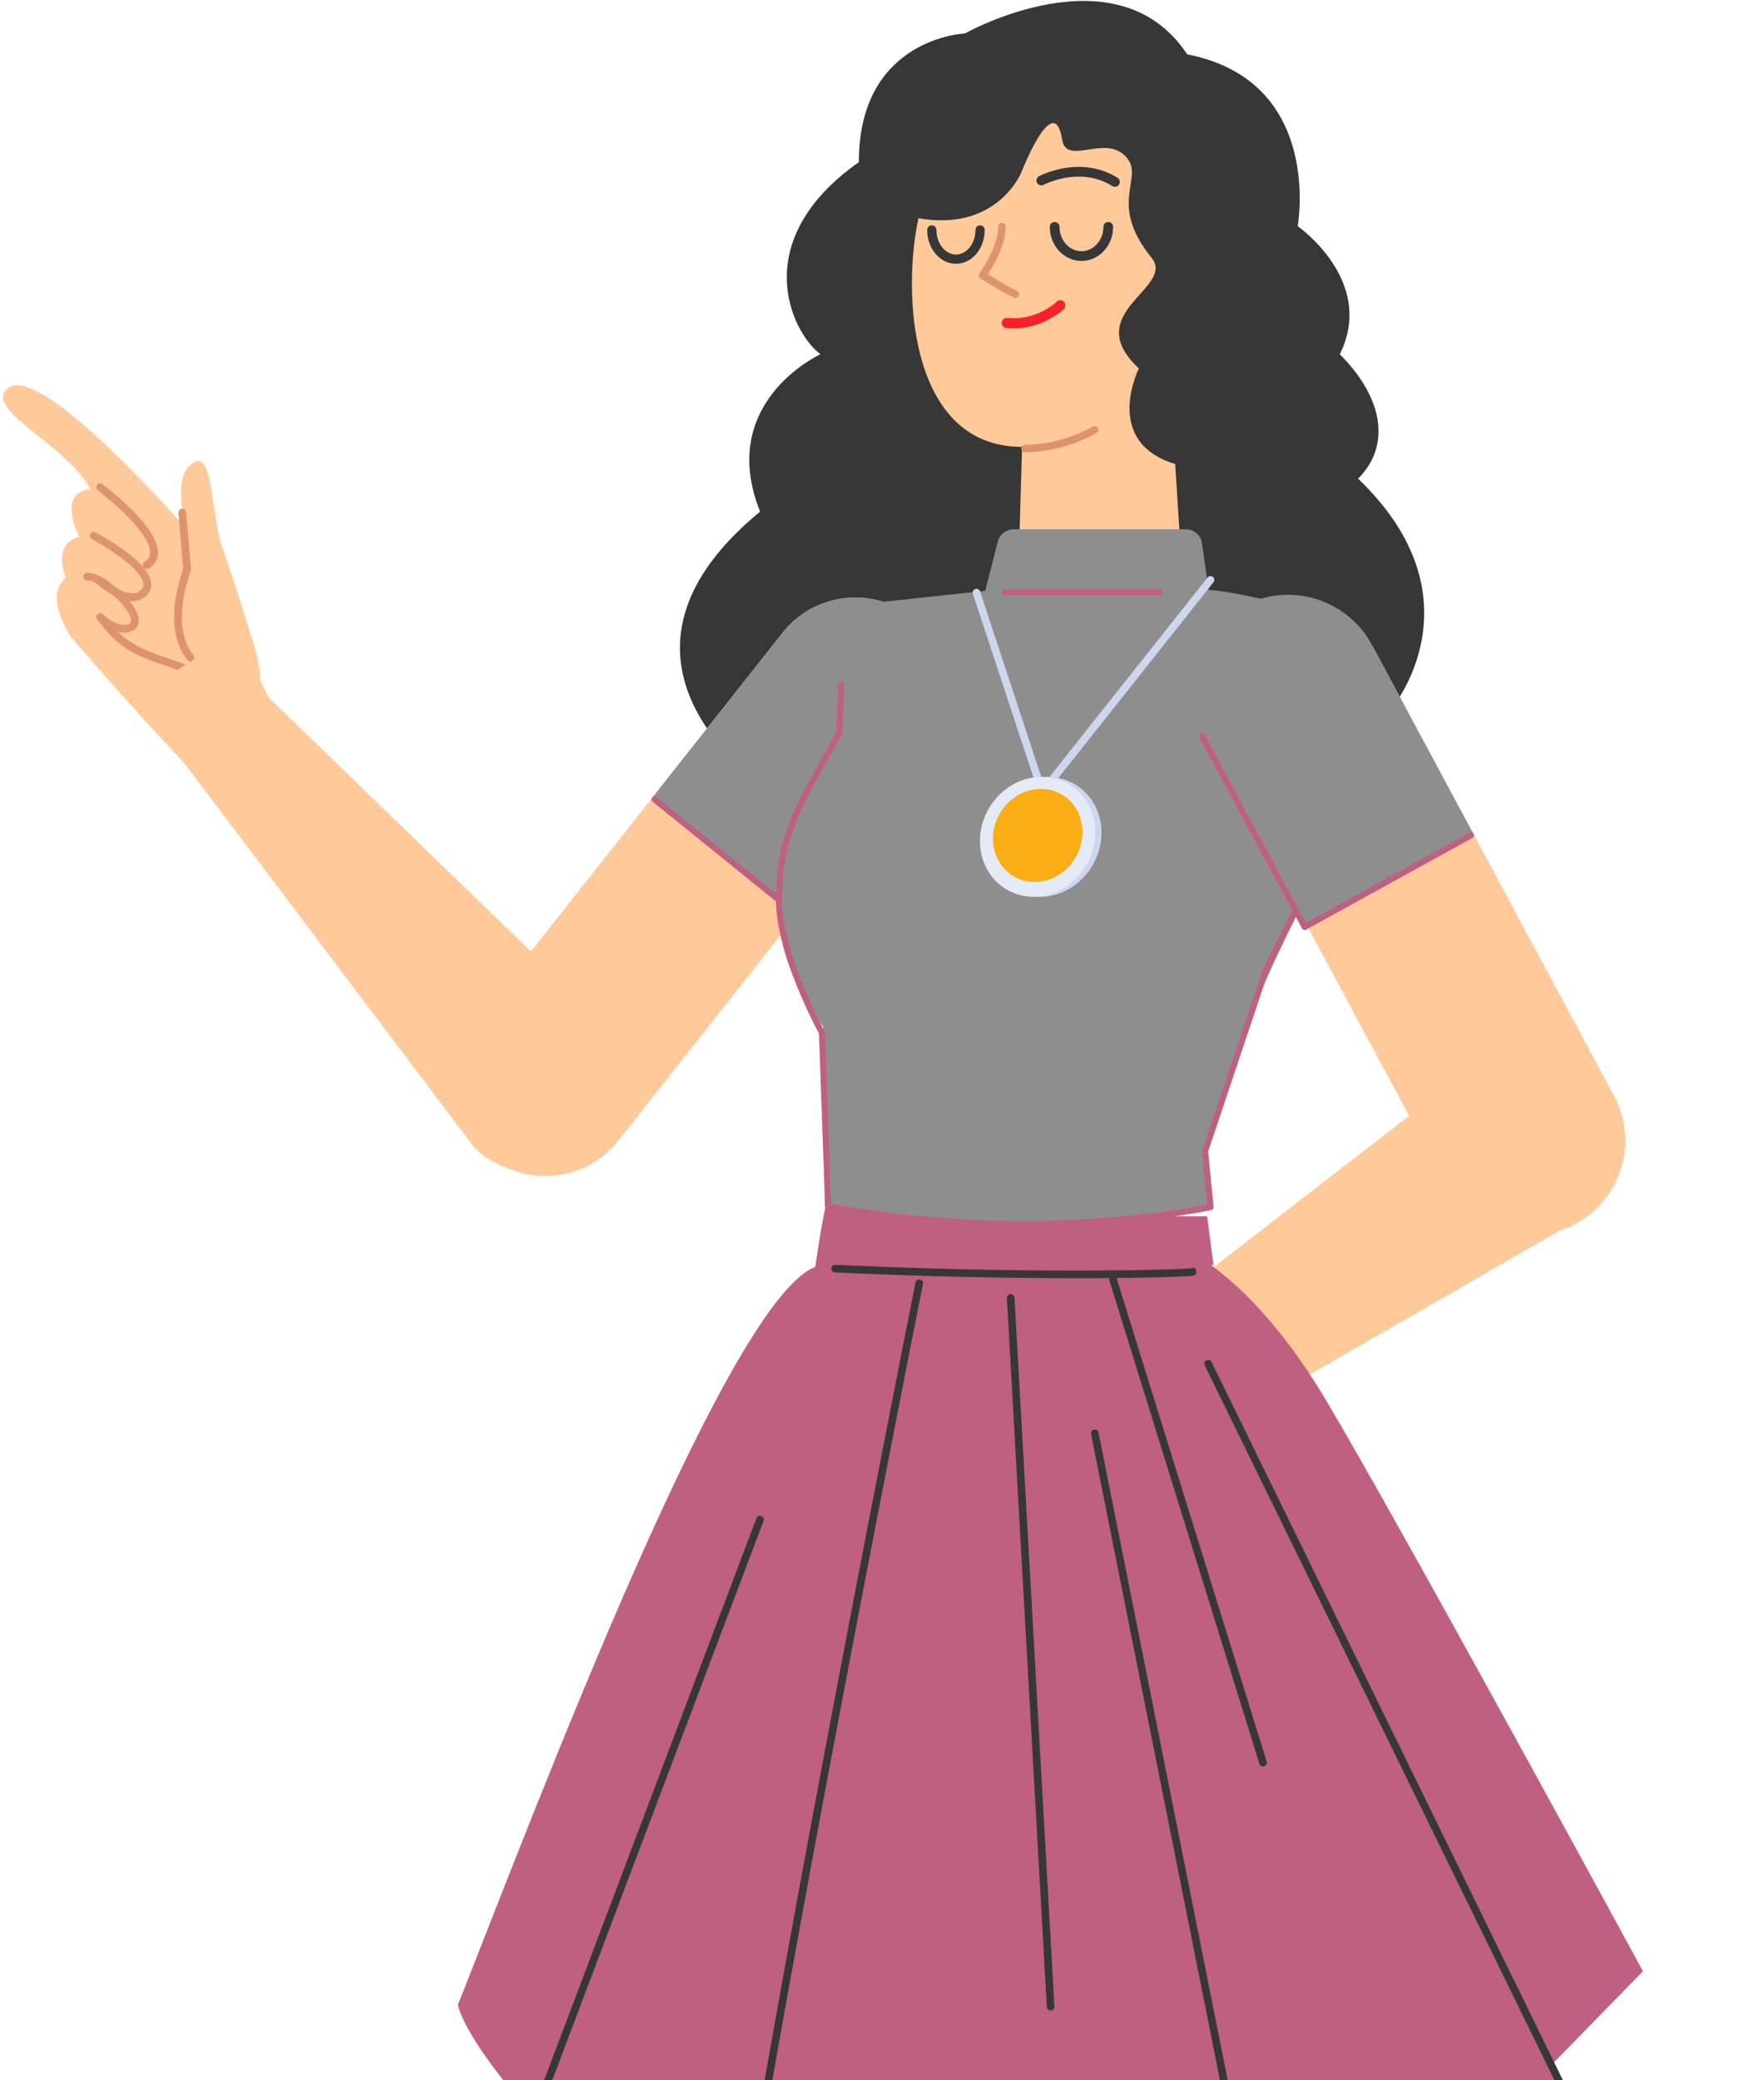 <svg width="435" height="513" viewBox="0 0 435 513" fill="none" xmlns="http://www.w3.org/2000/svg">
<g clip-path="url(#clip0_56_6013)">
<path fill-rule="evenodd" clip-rule="evenodd" d="M208.423 391.067C189.6 391.509 174.836 407.372 175.724 426.188L185.299 628.502C186.034 644.086 199.065 656.231 214.651 655.866C230.236 655.498 242.683 642.752 242.686 627.152L242.734 424.613C242.739 405.773 227.244 390.624 208.423 391.067Z" fill="#FFC999"/>
<path fill-rule="evenodd" clip-rule="evenodd" d="M288.727 377.533C307.411 375.22 324.336 388.75 326.202 407.497L346.286 609.038C347.833 624.561 336.719 638.48 321.245 640.398C305.774 642.314 291.6 631.525 289.318 616.093L259.683 415.737C256.926 397.1 270.044 379.849 288.727 377.533Z" fill="#FFC999"/>
<path fill-rule="evenodd" clip-rule="evenodd" d="M250.351 365.906C254.229 371.995 262.208 373.952 268.46 370.351L389.186 300.846C400.068 294.091 403.339 279.741 396.453 268.936C389.507 258.036 374.95 255.003 364.234 262.223L253.473 347.964C247.953 352.238 246.599 360.017 250.351 365.906Z" fill="#FFC999"/>
<path fill-rule="evenodd" clip-rule="evenodd" d="M263.695 388.128C263.695 388.128 276.54 366.665 267.473 355.034C259.261 344.502 247.772 351.431 247.772 351.431C247.772 351.431 235.26 356.51 224.578 367.059C217.537 374.009 205.492 388.58 208.641 392.774C212.747 398.242 225.42 380.952 229.47 383.841C233.624 386.804 231.273 390.57 228.735 400.895C227.148 407.348 223.047 413.085 222.745 418.814C222.156 430.01 247.109 421.93 263.695 388.128Z" fill="#FFC999"/>
<path d="M239.394 392.339C238.938 392.345 238.564 392.683 238.499 393.121L238.489 393.27L238.484 393.618C238.469 394.081 238.422 394.74 238.323 395.575C238.113 397.328 237.731 399.279 237.133 401.381C235.435 407.342 232.357 413.357 227.553 419.061C227.226 419.449 227.276 420.028 227.663 420.355C228.051 420.682 228.63 420.632 228.956 420.245C233.935 414.334 237.131 408.087 238.898 401.884C239.524 399.686 239.925 397.64 240.145 395.793L240.223 395.068C240.278 394.502 240.307 394.029 240.319 393.657L240.324 393.245C240.317 392.738 239.901 392.333 239.394 392.339Z" fill="#DD936F"/>
<path d="M248.625 393.219C248.127 393.123 247.646 393.45 247.551 393.948C246.666 398.569 244.951 403.041 242.647 407.26C241.427 409.495 240.119 411.516 238.813 413.286L238.282 413.991C238.111 414.213 237.946 414.423 237.788 414.62L237.32 415.191C237.218 415.312 237.142 415.399 237.094 415.453C236.756 415.83 236.788 416.411 237.165 416.749C237.542 417.088 238.123 417.056 238.461 416.678L238.838 416.238L238.974 416.072C239.372 415.587 239.814 415.021 240.289 414.377C241.643 412.543 242.995 410.453 244.258 408.141C246.647 403.764 248.43 399.117 249.354 394.293C249.449 393.795 249.123 393.314 248.625 393.219Z" fill="#DD936F"/>
<path d="M256.942 389.499C256.437 389.456 255.993 389.83 255.95 390.336L255.924 390.559C255.893 390.791 255.836 391.133 255.745 391.583C255.527 392.654 255.191 393.912 254.711 395.346C253.332 399.473 251.078 404.167 247.746 409.338C247.472 409.764 247.595 410.333 248.021 410.608C248.446 410.882 249.014 410.759 249.289 410.333C252.703 405.034 255.024 400.201 256.452 395.929C256.955 394.423 257.311 393.093 257.543 391.949L257.648 391.401C257.722 390.988 257.762 390.684 257.778 390.492C257.822 389.987 257.447 389.542 256.942 389.499Z" fill="#DD936F"/>
<path fill-rule="evenodd" clip-rule="evenodd" d="M190.141 195.212C190.141 195.212 141.438 164.075 187.436 126.172C176.612 99.097 202.316 87.365 202.316 87.365C195.103 81.949 184.277 59.387 211.788 39.984C211.788 9.299 237.951 8.247 237.951 8.247C237.951 8.247 275.428 -12.846 292.76 13.405C326.489 19.966 320.018 55.777 320.018 55.777C320.018 55.777 339.409 69.315 330.388 87.365C341.212 98.194 343.017 109.925 334.899 118.048C366.013 147.83 343.017 174.906 343.017 174.906C343.017 174.906 360.414 220.52 301.562 220.52C292.092 255.716 232.566 248.948 231.214 219.166C196.038 236.765 190.141 195.212 190.141 195.212Z" fill="#373737"/>
<path fill-rule="evenodd" clip-rule="evenodd" d="M226.501 53.819C245.952 57.236 251.866 42.507 251.866 42.507C251.866 42.507 259.891 21.763 261.947 34.498C263.04 41.266 273.499 32.286 278.307 39.5C281.54 44.357 273.452 50.614 283.964 63.56C290.054 71.06 266.03 77.044 280.852 90.868C280.852 90.868 271.701 108.935 289.803 114.438L291.075 134.525C291.801 146.012 282.676 155.725 271.175 155.707C259.961 155.691 250.975 146.413 251.305 135.196L252.042 110.206C223.935 110.206 222.563 71.549 226.501 53.819Z" fill="#FFC999"/>
<path d="M262.362 74.397C261.875 73.909 261.085 73.909 260.598 74.396L260.343 74.63C260.226 74.731 260.078 74.854 259.9 74.995C259.289 75.477 258.573 75.962 257.758 76.415C254.998 77.951 251.847 78.746 248.381 78.41C247.695 78.344 247.084 78.846 247.018 79.533C246.952 80.219 247.454 80.829 248.14 80.896C252.151 81.285 255.795 80.365 258.971 78.598C260.583 77.701 261.729 76.796 262.362 76.163C262.85 75.675 262.85 74.884 262.362 74.397Z" fill="#F5222D"/>
<path d="M247.019 54.959C246.564 54.992 246.21 55.351 246.17 55.791L246.169 55.954C246.193 56.622 246.062 57.736 245.625 59.247C244.923 61.678 243.611 64.406 241.535 67.381C241.235 67.812 241.356 68.406 241.8 68.685C244.012 70.074 245.915 71.201 247.516 72.091L247.987 72.351C248.464 72.612 248.886 72.835 249.251 73.024L250.038 73.415C250.498 73.627 251.044 73.426 251.256 72.965C251.468 72.505 251.267 71.959 250.807 71.747L250.342 71.519L249.52 71.092C249.317 70.984 249.099 70.866 248.868 70.74L247.925 70.215C246.946 69.662 245.857 69.024 244.658 68.294L243.584 67.631L243.874 67.189C245.46 64.728 246.552 62.417 247.228 60.286L247.388 59.758C247.839 58.197 248.007 56.968 248.007 56.112L248 55.81C247.964 55.304 247.525 54.923 247.019 54.959Z" fill="#DD936F"/>
<path d="M270.769 105.547C270.527 105.101 269.97 104.937 269.525 105.179C264.074 108.147 258.423 109.638 252.751 109.716C252.244 109.723 251.839 110.139 251.846 110.646C251.853 111.153 252.269 111.559 252.776 111.552C258.748 111.47 264.69 109.902 270.402 106.792C270.847 106.55 271.012 105.992 270.769 105.547Z" fill="#DD936F"/>
<path d="M260.078 54.754C259.415 54.754 258.878 55.291 258.878 55.955C258.878 60.57 262.351 64.351 266.689 64.351C271.025 64.351 274.498 60.57 274.498 55.955C274.498 55.291 273.961 54.754 273.298 54.754C272.635 54.754 272.097 55.291 272.097 55.955C272.097 59.286 269.652 61.949 266.689 61.949C263.724 61.949 261.278 59.287 261.278 55.955C261.278 55.291 260.741 54.754 260.078 54.754Z" fill="#373737"/>
<path d="M229.79 55.579C229.161 55.579 228.652 56.089 228.652 56.718C228.652 61.278 231.772 65.053 235.738 65.053C239.706 65.053 242.825 61.279 242.825 56.718C242.825 56.089 242.315 55.579 241.686 55.579C241.057 55.579 240.548 56.089 240.548 56.718C240.548 60.106 238.343 62.774 235.738 62.774C233.135 62.774 230.929 60.105 230.929 56.718C230.929 56.089 230.419 55.579 229.79 55.579Z" fill="#373737"/>
<path d="M273.116 42.564C268.533 40.629 263.681 40.824 259.094 42.298C257.776 42.722 256.791 43.151 256.226 43.449C255.64 43.758 255.416 44.485 255.725 45.072C256.035 45.658 256.761 45.883 257.347 45.573L257.649 45.426C257.742 45.383 257.852 45.334 257.979 45.279C258.52 45.043 259.14 44.807 259.829 44.586C263.917 43.271 268.208 43.099 272.183 44.777C272.909 45.084 273.616 45.451 274.304 45.881C274.866 46.233 275.607 46.062 275.958 45.499C276.309 44.937 276.138 44.196 275.576 43.844C274.78 43.346 273.959 42.92 273.116 42.564Z" fill="#373737"/>
<path fill-rule="evenodd" clip-rule="evenodd" d="M69.793 179.191L44.945 129.296C44.945 129.296 11.574 91.081 2.56 95.331C-5.619 100.424 16.289 109.239 22.258 120.63C13.807 121.51 19.55 132.445 19.55 132.445C19.55 132.445 12.858 133.36 16.238 142.491C10.632 146.963 17.406 156.944 17.406 156.944C17.406 156.944 36.976 180.048 53.931 196.718C53.931 196.718 77.165 212.516 69.793 179.191Z" fill="#FFC999"/>
<path fill-rule="evenodd" clip-rule="evenodd" d="M63.464 161.973C63.464 161.973 58.177 144.304 54.953 135.391C51.729 126.479 52.787 109.214 46.834 114.754C42.833 118.481 45.294 128.224 46.695 135.482C48.095 142.737 39.277 162.003 50.068 172.463C57.36 179.53 66.874 179.002 63.464 161.973Z" fill="#FFC999"/>
<path d="M25.255 119.399C24.834 119.084 24.237 119.17 23.922 119.592C23.607 120.014 23.693 120.611 24.115 120.926L24.671 121.354L25.381 121.916C25.629 122.116 25.889 122.327 26.159 122.55C27.699 123.821 29.239 125.186 30.674 126.59C32.292 128.174 33.671 129.708 34.736 131.146C37.415 134.767 37.791 137.243 35.66 138.59C35.216 138.872 35.083 139.46 35.364 139.905C35.645 140.35 36.234 140.483 36.678 140.202C40.07 138.056 39.517 134.403 36.267 130.011C35.135 128.482 33.691 126.877 32.006 125.228C30.529 123.782 28.95 122.382 27.371 121.079L26.573 120.429L25.429 119.531C25.357 119.476 25.299 119.432 25.255 119.399Z" fill="#DD936F"/>
<path d="M22.266 131.689C22.02 132.154 22.199 132.731 22.664 132.977L23.215 133.277L23.919 133.675C24.165 133.816 24.423 133.966 24.69 134.124C26.217 135.027 27.744 136.008 29.165 137.029C31.232 138.514 32.891 139.954 33.987 141.281C35.594 143.227 35.803 144.599 34.626 145.629C33.762 146.385 32.58 146.518 31.071 146.082C29.938 145.755 28.697 145.124 27.422 144.279C26.722 143.815 26.058 143.316 25.452 142.818L24.99 142.428C24.863 142.318 24.765 142.23 24.698 142.167C24.314 141.808 23.711 141.829 23.352 142.214C22.993 142.598 23.014 143.202 23.398 143.561L23.601 143.745C23.764 143.89 23.98 144.075 24.243 144.291C24.896 144.828 25.611 145.365 26.369 145.868C27.792 146.811 29.196 147.525 30.542 147.914C32.618 148.513 34.461 148.307 35.881 147.064C38.015 145.196 37.636 142.707 35.455 140.067C34.237 138.591 32.464 137.053 30.276 135.481C28.805 134.423 27.232 133.413 25.66 132.483L24.865 132.02C24.738 131.947 24.614 131.877 24.493 131.808L23.553 131.291C23.088 131.045 22.512 131.223 22.266 131.689Z" fill="#DD936F"/>
<path d="M21.527 141.273C21.001 141.28 20.58 141.712 20.586 142.238C20.593 142.765 21.025 143.186 21.551 143.179C22.827 143.163 24.61 144.018 26.898 145.938C31.701 149.969 33.044 152.857 31.977 153.752C30.871 154.68 27.724 153.846 25.39 151.477C24.559 150.634 23.242 151.762 23.946 152.714C24.132 152.965 24.319 153.211 24.506 153.452C29.055 159.3 32.474 161.359 40.081 163.921L41.318 164.331C48.193 166.571 50.916 168.63 53.362 175.008C53.551 175.5 54.102 175.745 54.593 175.556C55.084 175.368 55.33 174.817 55.141 174.325C52.518 167.485 49.425 165.034 42.415 162.686L40.604 162.086C35.348 160.311 32.26 158.819 29.327 156.025L29.105 155.81L29.122 155.815C30.623 156.177 32.019 156.057 32.998 155.369L33.201 155.213C35.598 153.202 33.729 149.183 28.122 144.478C25.517 142.292 23.345 141.25 21.527 141.273Z" fill="#DD936F"/>
<path d="M44.864 125.46C44.393 125.501 44.031 125.879 43.996 126.337L43.997 126.492L45.188 140.337L44.98 140.911L44.9 141.141C44.627 141.941 44.354 142.836 44.1 143.808C43.204 147.231 42.755 150.702 42.999 153.967C43.256 157.411 44.279 160.395 46.215 162.756C46.549 163.162 47.149 163.222 47.556 162.888C47.962 162.554 48.021 161.953 47.688 161.546C46.024 159.518 45.129 156.905 44.899 153.825C44.673 150.799 45.096 147.527 45.943 144.291C46.185 143.366 46.444 142.515 46.703 141.758L46.957 141.044C46.99 140.957 47.017 140.886 47.039 140.833C47.076 140.74 47.099 140.642 47.106 140.543L47.105 140.394L45.895 126.328C45.855 125.856 45.477 125.494 45.019 125.46L44.864 125.46Z" fill="#DD936F"/>
<path fill-rule="evenodd" clip-rule="evenodd" d="M42.842 166.063C47.737 161.457 55.273 161.396 59.954 165.928L150.325 253.424C158.355 261.745 155.496 275.232 146.811 283.409H149.137C140.379 291.658 124.426 291.283 116.654 282.582L41.319 182.717C37.45 177.741 38.109 170.518 42.842 166.063Z" fill="#FFC999"/>
<path fill-rule="evenodd" clip-rule="evenodd" d="M120.279 285.088C110.348 277.237 108.659 262.822 116.505 252.885L192.953 156.07C200.797 146.135 215.207 144.446 225.133 152.294C235.063 160.143 236.752 174.563 228.906 184.497L152.459 281.313C144.615 291.247 130.207 292.939 120.279 285.088Z" fill="#FFC999"/>
<path fill-rule="evenodd" clip-rule="evenodd" d="M196.499 225.539L228.907 184.496C236.719 174.604 235.023 160.112 225.134 152.295C215.248 144.477 200.765 146.176 192.954 156.071L160.853 196.723L196.499 225.539Z" fill="#8E8E8E"/>
<path d="M226.102 152.137C225.789 151.889 225.334 151.942 225.086 152.256C224.839 152.57 224.892 153.025 225.206 153.273C234.639 160.729 236.374 174.466 229.187 184.033L228.859 184.459L196.906 224.923L161.827 196.569C161.555 196.35 161.173 196.359 160.913 196.573L160.81 196.678C160.59 196.95 160.6 197.333 160.814 197.592L160.918 197.696L196.564 226.512C196.843 226.737 197.237 226.721 197.496 226.493L197.586 226.397L229.995 185.356C238.054 175.147 236.304 160.2 226.102 152.137Z" fill="#BF5F82"/>
<path fill-rule="evenodd" clip-rule="evenodd" d="M202.849 311.986C181.785 313.636 131.793 446.826 112.907 494.452C115.422 504.044 130.784 520.963 130.784 520.963C130.784 520.963 129.139 528.6 128.127 533.188C146.099 547.98 180.864 556.015 180.864 556.015L180.938 562.577C236.518 588.183 310.946 563.643 310.946 563.643C310.946 563.643 312.332 562.219 311.337 557.074C336.571 556.781 390.606 524.746 390.606 524.746L382.925 508.895L405.151 486.135C405.151 486.135 345.136 375.658 326.661 344.759C310.446 317.633 295.235 309.821 295.235 309.821C295.235 309.821 240.221 309.055 202.849 311.986Z" fill="#BF5F82"/>
<path d="M298.776 335.907C298.549 335.443 297.988 335.25 297.524 335.478C297.106 335.682 296.908 336.157 297.039 336.589L297.094 336.731L388.48 523.536L387.622 524.165L386.907 524.677C385.102 525.959 382.975 527.389 380.538 528.93C373.569 533.337 365.526 537.745 356.518 541.86C342.514 548.257 327.488 553.34 311.622 556.62C311.115 556.725 310.789 557.221 310.894 557.727C310.999 558.234 311.494 558.56 312 558.455C328.011 555.146 343.169 550.018 357.296 543.564C366.383 539.413 374.5 534.964 381.538 530.514C383.73 529.128 385.676 527.829 387.369 526.644L387.991 526.205C388.505 525.84 388.965 525.507 389.368 525.209L390.164 524.61C390.192 524.589 390.215 524.571 390.235 524.555C390.54 524.317 390.663 523.92 390.558 523.558L390.5 523.405L298.776 335.907Z" fill="#373737"/>
<path d="M187.744 373.872C187.308 373.707 186.827 373.888 186.602 374.279L186.537 374.417L126.324 533.804C126.169 534.214 126.319 534.678 126.686 534.918L127.117 535.195C127.467 535.417 127.879 535.674 128.353 535.963L129.563 536.692C130.615 537.318 131.776 537.988 133.04 538.693C138.092 541.513 143.749 544.332 149.88 546.963C159.882 551.256 170.151 554.62 180.439 556.701C180.946 556.803 181.44 556.475 181.543 555.968C181.645 555.461 181.317 554.966 180.81 554.864C170.658 552.81 160.509 549.486 150.619 545.241C144.55 542.637 138.95 539.846 133.952 537.057L132.504 536.238C131.338 535.571 130.278 534.944 129.328 534.364L128.346 533.754L188.288 375.079C188.453 374.644 188.272 374.162 187.881 373.937L187.744 373.872Z" fill="#373737"/>
<path d="M226.867 315.546C226.36 315.445 225.867 315.774 225.765 316.281L223.485 327.778L218.982 350.69C218.488 353.219 217.984 355.799 217.472 358.428L214.807 372.142C209.927 397.336 205.083 422.748 200.477 447.449L197.907 461.292C197.253 464.83 196.608 468.334 195.972 471.8L193.434 485.719C188.007 515.645 183.472 541.833 180.027 563.365C179.954 563.816 180.218 564.253 180.65 564.4C183.375 565.327 186.134 566.186 188.925 566.976C222.584 576.513 258.49 575.974 292.399 569.343C297.365 568.371 301.884 567.336 305.893 566.295L306.884 566.035C308.161 565.696 309.304 565.378 310.307 565.086L312.17 564.523C312.572 564.393 312.831 564.014 312.818 563.603L312.8 563.449L270.894 353.284C270.793 352.777 270.3 352.447 269.793 352.549C269.336 352.64 269.024 353.048 269.04 353.499L269.058 353.651L310.798 562.986L309.278 563.433C308.415 563.68 307.456 563.945 306.404 564.224C302.193 565.341 297.378 566.46 292.04 567.504C258.395 574.084 222.77 574.619 189.436 565.174C187.365 564.587 185.313 563.963 183.28 563.301L182.001 562.874L183.302 554.857C187.023 532.17 191.803 504.965 197.444 474.157L199.748 461.632C200.184 459.274 200.624 456.899 201.068 454.51C206.043 427.718 211.322 399.978 216.646 372.499L221.189 349.163C222.29 343.533 223.344 338.168 224.342 333.104L227.602 316.648C227.703 316.141 227.374 315.648 226.867 315.546Z" fill="#373737"/>
<path d="M249.178 319.138C248.714 319.165 248.347 319.526 248.3 319.975L248.296 320.127L258.145 494.917C258.174 495.433 258.617 495.828 259.133 495.801C259.597 495.773 259.964 495.412 260.011 494.963L260.015 494.811L250.166 320.022C250.137 319.505 249.695 319.11 249.178 319.138Z" fill="#373737"/>
<path d="M275.379 315.284C275.226 314.79 274.701 314.514 274.207 314.668C273.763 314.806 273.495 315.245 273.558 315.691L273.591 315.84L310.568 434.969C310.721 435.463 311.246 435.739 311.74 435.586C312.184 435.447 312.452 435.008 312.389 434.562L312.356 434.413L275.379 315.284Z" fill="#373737"/>
<path fill-rule="evenodd" clip-rule="evenodd" d="M299.258 311.982L297.669 299.937C297.669 299.937 250.133 300.221 203.51 297.884C202.331 303.23 200.979 312.855 200.979 312.855C204.899 309.634 247.249 319.042 299.258 311.982Z" fill="#BF5F82"/>
<path d="M205.983 311.918C205.466 311.894 205.028 312.294 205.004 312.81C204.98 313.327 205.379 313.766 205.895 313.79C227.716 314.812 248.873 315.251 267.553 315.213L272.67 315.19C277.996 315.153 282.772 315.074 286.645 314.968L289.132 314.891C290.685 314.837 291.951 314.781 292.851 314.726L293.739 314.661C293.857 314.65 293.959 314.64 294.045 314.629C294.213 314.609 294.332 314.589 294.441 314.557L294.513 314.548C294.601 314.527 294.677 314.445 295.06 314.036L294.919 313.268C294.814 312.767 294.747 312.761 294.497 312.737C294.301 312.669 294.098 312.67 293.915 312.727L293.805 312.77L293.386 312.81L292.736 312.855L291.349 312.928C290.685 312.959 289.919 312.989 289.064 313.019L286.592 313.095C282.008 313.221 276.152 313.307 269.611 313.333L265.467 313.342C247.333 313.344 226.965 312.901 205.983 311.918Z" fill="#373737"/>
<path fill-rule="evenodd" clip-rule="evenodd" d="M206.976 178.626C202.149 189.152 193.208 207.27 192.096 219.239C190.291 238.642 202.919 253.083 202.919 253.083C202.919 253.083 203.045 247.375 204.271 297.65C262.107 307.803 298.981 297.007 298.981 297.007L297.853 283.682L307.244 252.18C307.244 252.18 312.954 240.448 324.678 214.274C332.829 196.081 332.262 173.522 331.159 161.462C330.687 156.295 327.088 151.951 322.094 150.548C304.655 145.639 298.051 145.485 298.051 145.485L296.408 133.973C296.127 132.001 294.44 130.537 292.449 130.537H249.936C248.11 130.537 246.514 131.776 246.063 133.545L242.946 145.702L216.635 148.537C212.506 149.347 209.388 155.091 208.96 159.281L206.976 178.626Z" fill="#8E8E8E"/>
<path d="M247.864 145.347C247.455 145.347 247.124 145.678 247.124 146.087C247.124 146.451 247.386 146.753 247.731 146.816L247.864 146.827H286.143C286.552 146.827 286.883 146.496 286.883 146.087C286.883 145.724 286.621 145.422 286.276 145.359L286.143 145.347H247.864Z" fill="#BF5F82"/>
<path d="M299.094 142.266C298.73 141.977 298.216 142.003 297.883 142.307L297.779 142.418L257.371 193.401L241.687 145.844C241.541 145.402 241.098 145.142 240.652 145.212L240.504 145.248C240.062 145.394 239.802 145.838 239.873 146.283L239.909 146.432L256.136 195.638C256.354 196.299 257.175 196.486 257.66 196.033L257.759 195.926L299.246 143.582C299.567 143.177 299.499 142.588 299.094 142.266Z" fill="#CCD7EE"/>
<path fill-rule="evenodd" clip-rule="evenodd" d="M245.442 199.303C241.197 206.468 243.109 215.45 249.715 219.37C256.319 223.29 265.114 220.659 269.36 213.495C273.605 206.33 271.69 197.346 265.086 193.428C258.48 189.509 249.685 192.139 245.442 199.303Z" fill="#CCD7EE"/>
<path fill-rule="evenodd" clip-rule="evenodd" d="M243.916 199.268C239.673 206.433 241.585 215.415 248.189 219.335C254.795 223.255 263.59 220.624 267.833 213.46C272.079 206.295 270.166 197.311 263.562 193.393C256.956 189.473 248.161 192.104 243.916 199.268Z" fill="#E4EBF7"/>
<path fill-rule="evenodd" clip-rule="evenodd" d="M246.612 200.517C243.316 206.08 244.802 213.054 249.929 216.096C255.058 219.138 261.885 217.097 265.182 211.534C268.478 205.973 266.994 198.997 261.867 195.955C256.738 192.91 249.908 194.954 246.612 200.517Z" fill="#FAAD14"/>
<path d="M331.137 160.721C330.729 160.734 330.407 161.074 330.419 161.483L330.481 164.321L330.491 164.863C330.587 170.521 330.598 176.499 330.465 182.094L330.421 183.77C330.242 189.808 329.894 194.662 329.349 197.931C328.731 201.648 326.35 207.968 322.66 216.113L321.667 218.28C321.328 219.013 320.98 219.755 320.625 220.507C319.062 223.817 317.409 227.184 315.738 230.491L314.483 232.959C313.872 234.151 313.298 235.26 312.77 236.27L311.643 238.428L296.476 283.679L296.441 283.987L297.729 297.096L297.531 297.136C296.972 297.247 296.331 297.369 295.611 297.5L295.057 297.599C292.343 298.079 289.198 298.559 285.66 299.008C261.515 302.068 234.189 302.085 206.04 297.063L204.879 296.85L204.741 291.871L204.155 274.689L203.425 254.638L203.333 254.307L202.886 253.471L202.435 252.604C202.201 252.147 201.953 251.655 201.694 251.132C200.461 248.637 199.227 245.931 198.075 243.111C196.439 239.103 195.108 235.202 194.192 231.538C193.307 227.995 192.835 224.772 192.835 221.946C192.835 214.872 193.773 209.444 195.876 203.844C196.93 201.04 198.283 198.145 200.232 194.448L201.865 191.429L207.624 181.015L207.715 180.686L208.168 168.727C208.184 168.318 207.866 167.975 207.457 167.959C207.094 167.945 206.783 168.196 206.707 168.538L206.69 168.671L206.243 180.453L200.876 190.156L199.325 193.001C197.131 197.113 195.642 200.262 194.492 203.323C192.324 209.094 191.355 214.699 191.355 221.946C191.355 224.906 191.844 228.245 192.757 231.897C193.692 235.636 195.045 239.602 196.706 243.671C197.871 246.525 199.12 249.263 200.368 251.788L200.877 252.806C201.124 253.292 201.358 253.745 201.577 254.161L201.954 254.866L203.182 289.423C203.316 293.52 203.394 296.231 203.404 297.266L203.405 297.471C203.405 297.827 203.659 298.133 204.01 298.198C232.945 303.571 261.057 303.618 285.846 300.476C289.052 300.07 291.939 299.637 294.48 299.202L295.314 299.057C296.082 298.921 296.771 298.793 297.379 298.674L298.691 298.408C299.011 298.337 299.24 298.067 299.268 297.75L299.268 297.612L297.93 284L312.996 239.012L313.768 237.552C314.279 236.579 314.838 235.504 315.436 234.341L315.799 233.634C317.9 229.533 320.002 225.293 321.963 221.139C322.676 219.63 323.359 218.156 324.007 216.724L324.694 215.197C328.045 207.672 330.202 201.818 330.809 198.174L330.956 197.223C331.477 193.594 331.795 188.439 331.944 182.129C332.058 177.314 332.067 172.219 332.006 167.288L331.96 164.294L331.898 161.441C331.886 161.033 331.546 160.711 331.137 160.721Z" fill="#BF5F82"/>
<path fill-rule="evenodd" clip-rule="evenodd" d="M388.281 301.929L388.512 301.805C399.842 295.716 404.095 281.585 398.009 270.247L339.152 160.592C333.067 149.254 318.945 144.999 307.614 151.088L307.386 151.212C296.056 157.301 291.801 171.432 297.889 182.77L356.743 292.425C362.831 303.763 376.95 308.018 388.281 301.929Z" fill="#FFC999"/>
<path fill-rule="evenodd" clip-rule="evenodd" d="M322.324 228.298L297.041 181.193C290.946 169.839 295.243 155.559 306.592 149.458C317.939 143.36 332.212 147.661 338.307 159.016L363.351 205.673L322.324 228.298Z" fill="#8E8E8E"/>
<path d="M297.096 181.163C296.903 180.803 296.455 180.668 296.095 180.861C295.775 181.033 295.633 181.407 295.741 181.741L295.793 181.864L321.076 228.968C321.249 229.291 321.627 229.432 321.962 229.32L322.085 229.266L363.109 206.641C363.467 206.444 363.597 205.994 363.4 205.636C363.225 205.318 362.85 205.179 362.517 205.291L362.395 205.345L322.027 227.608L297.096 181.163Z" fill="#BF5F82"/>
</g>
<defs>
<clipPath id="clip0_56_6013">
<rect width="435" height="966" fill="white" transform="matrix(-1 0 0 1 435 0)"/>
</clipPath>
</defs>
</svg>

